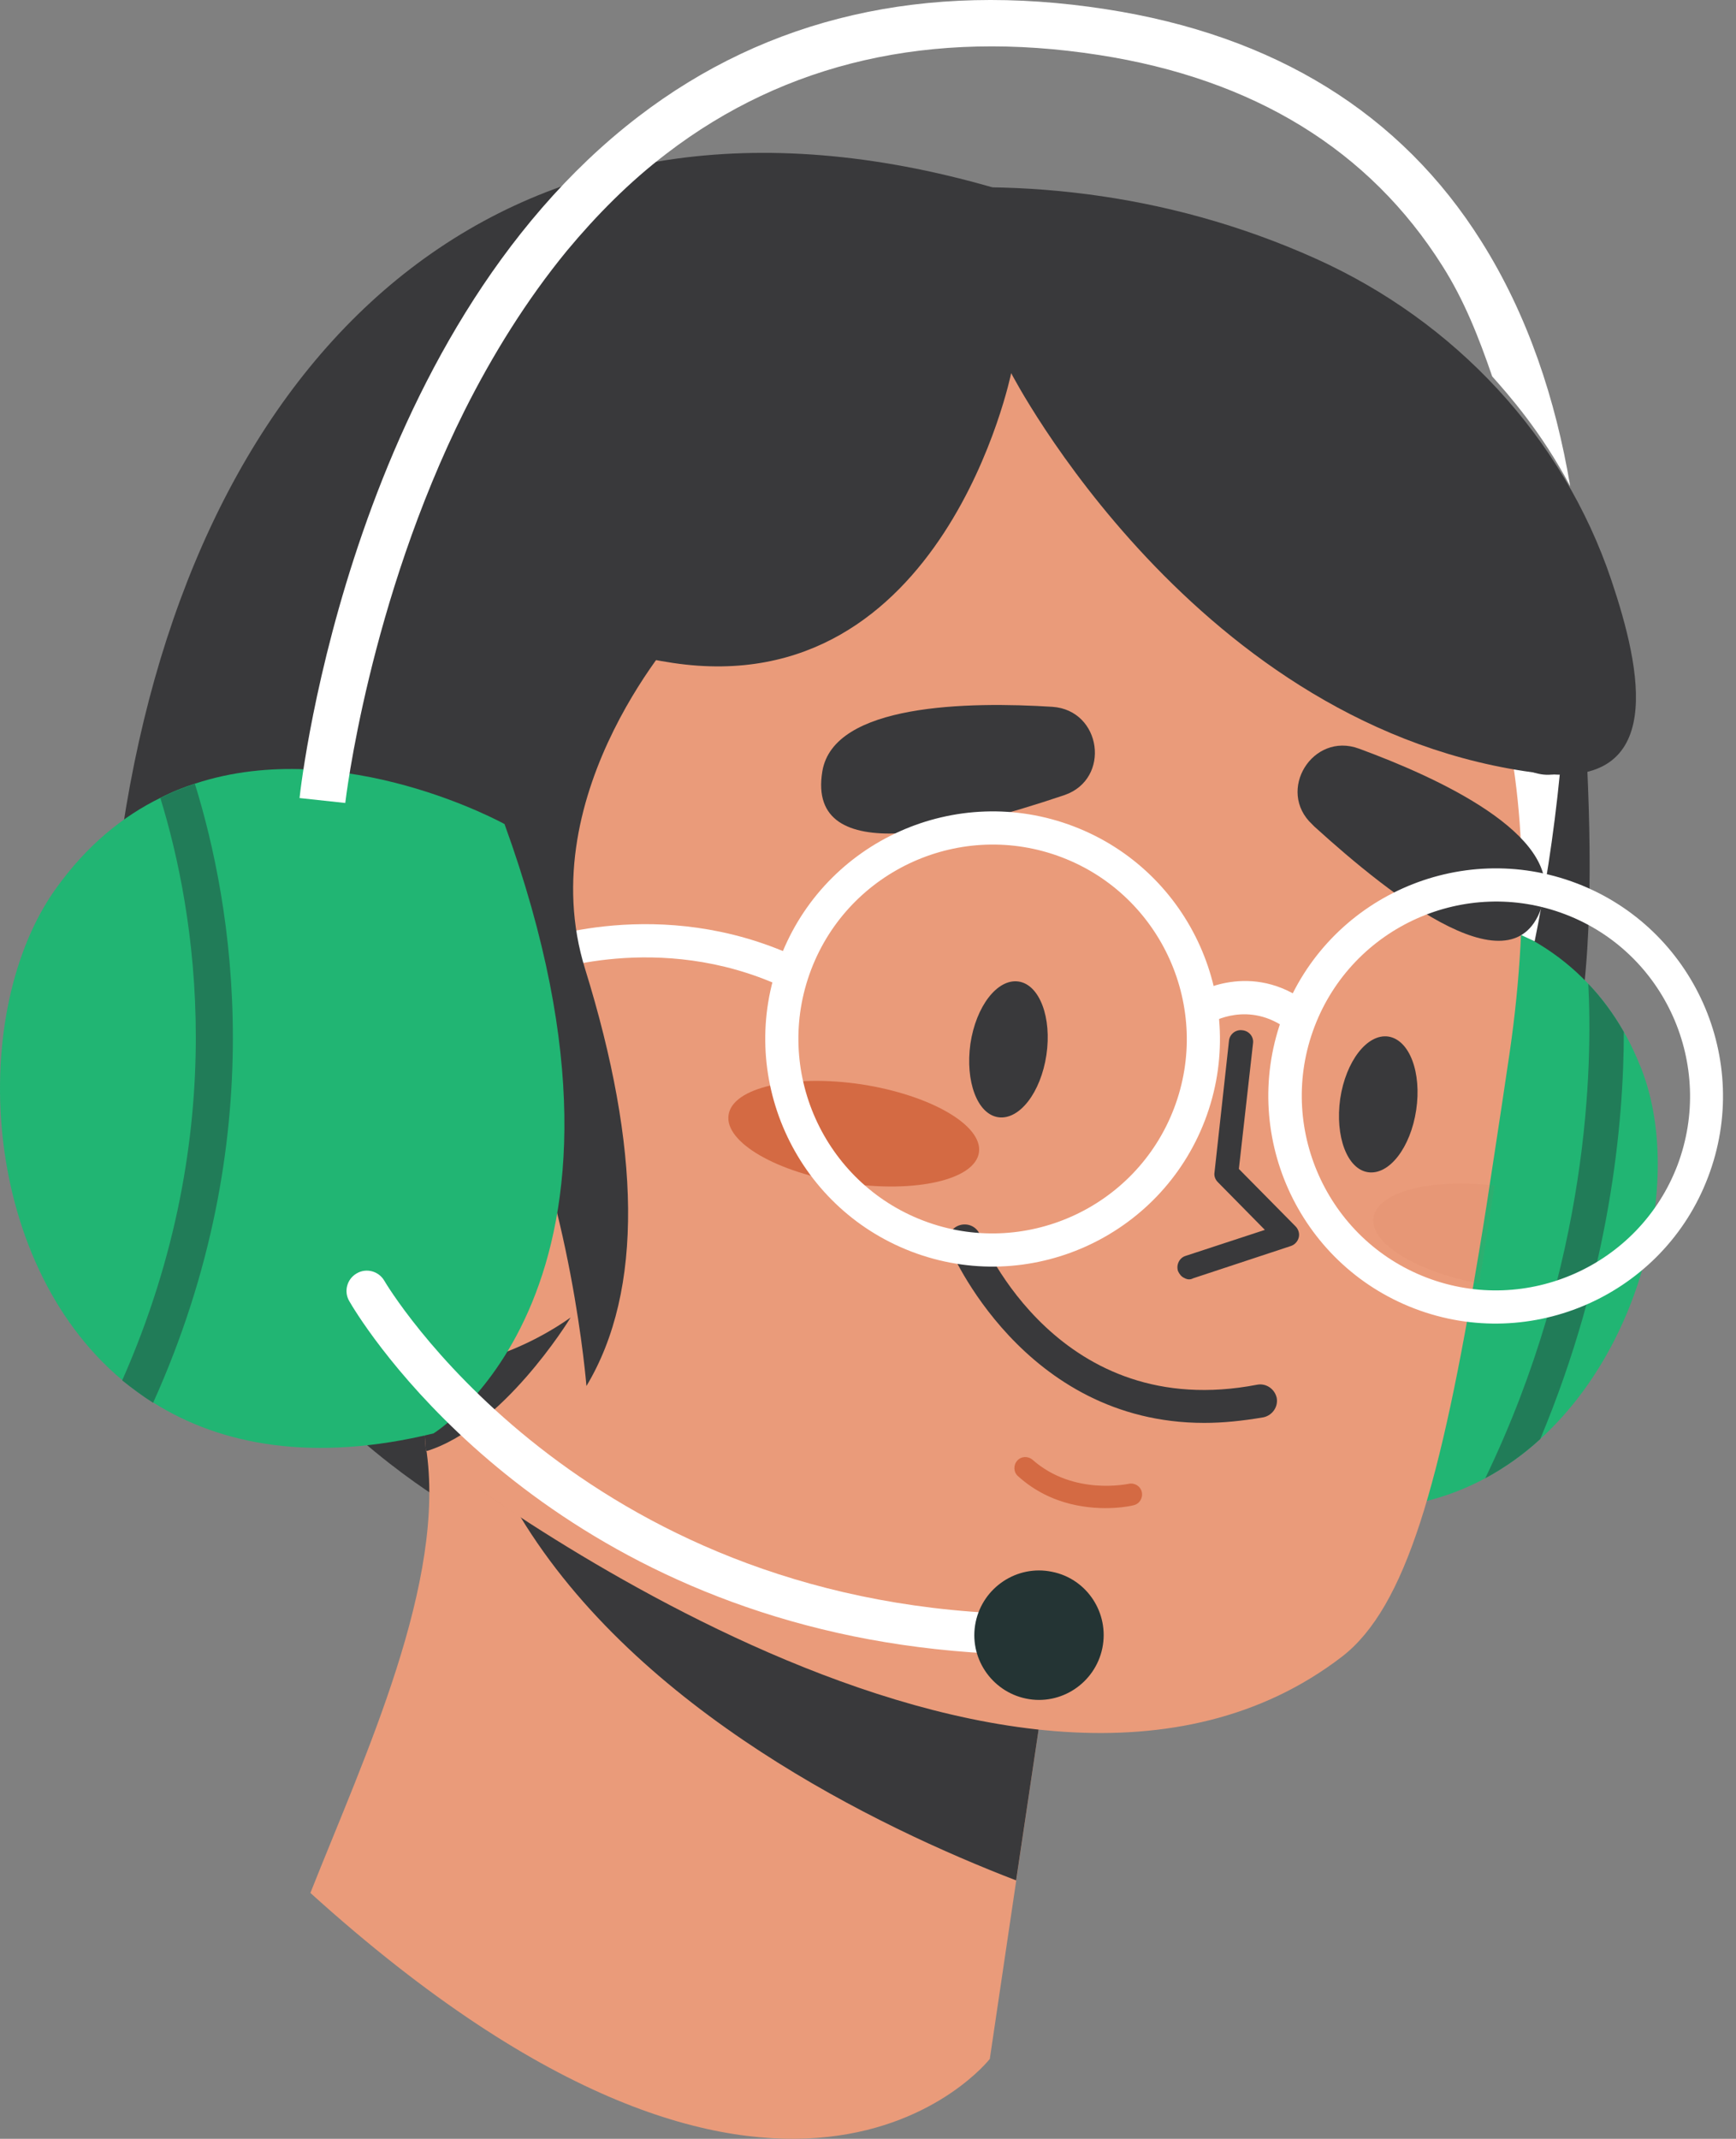 <svg width="69" height="85" viewBox="0 0 69 85" fill="none" xmlns="http://www.w3.org/2000/svg">
<rect x="0" y="0" width="69" height="85" fill="#808080" stroke="none"/>
<path d="M17.947 59.861C17.947 59.861 1.849 50.841 5.014 32.069C8.179 13.298 20.523 2.001 39.446 7.446C39.446 7.446 37.615 61.706 17.947 59.861Z" fill="#39393B"/>
<path d="M62.723 25.341C62.723 25.341 64.371 41.455 61.428 43.785C58.499 46.115 55.622 39.74 55.622 39.74C55.622 39.74 59.624 25.524 62.723 25.341Z" fill="#39393B"/>
<path d="M55.308 45.252C55.308 45.252 60.108 41.036 61.703 46.207C63.298 51.378 60.069 60.895 54.092 58.368L55.308 45.252Z" fill="#D46A43"/>
<path d="M61.219 57.19C60.566 57.792 59.833 58.316 59.035 58.748C56.015 60.371 52.078 60.567 47.345 58.08C47.345 58.08 41.29 50.2 50.235 36.298C50.235 36.298 58.434 34.138 63.129 39.099C63.652 39.649 64.122 40.277 64.541 41.01C64.802 41.455 65.025 41.94 65.234 42.463C66.895 46.691 65.352 53.433 61.219 57.19Z" fill="#21B573"/>
<path d="M60.997 37.41C61.376 35.551 61.755 33.248 62.004 30.695C61.886 30.747 61.769 30.787 61.638 30.787C61.128 30.826 60.631 30.616 60.134 30.25C59.911 32.632 59.572 34.792 59.231 36.586L60.997 37.41Z" fill="white"/>
<path d="M61.219 57.19C60.565 57.792 59.833 58.316 59.035 58.748C63.181 50.147 63.298 42.293 63.129 39.099C63.652 39.649 64.122 40.277 64.541 41.01C64.541 44.623 63.992 50.566 61.219 57.19Z" fill="#217C58"/>
<path d="M41.316 68.5L39.341 81.826C39.341 81.826 31.194 92.286 12.337 75.229C14.482 69.809 17.777 62.832 16.927 57.491C16.927 57.491 18.3 58.761 20.68 60.266C21.164 60.581 21.687 60.908 22.237 61.235C27.127 64.207 34.607 68.029 41.316 68.5Z" fill="#EA9B7A"/>
<path d="M41.316 68.5L40.388 74.731C34.882 72.611 25.362 68.016 20.667 60.253C21.151 60.567 21.674 60.895 22.224 61.222C27.127 64.207 34.607 68.029 41.316 68.5Z" fill="#39393B"/>
<path d="M59.401 45.841C59.192 47.215 58.996 48.511 58.787 49.742C57.27 58.931 55.884 63.879 53.334 65.843C40.427 75.752 17.673 58.237 16.94 57.674C16.927 57.661 16.927 57.661 16.927 57.661C16.849 56.588 16.797 55.528 16.77 54.493C16.47 45.644 17.555 37.633 19.569 30.158C20.34 22.081 26.212 15.327 34.15 13.704C42.375 12.028 48.861 16.505 52.876 18.416C58.931 21.322 61.703 30.132 60.003 41.835C59.794 43.236 59.598 44.571 59.401 45.841Z" fill="#EA9B7A"/>
<path d="M47.867 56.549C40.649 56.549 37.759 49.637 37.733 49.558C37.602 49.218 37.759 48.838 38.099 48.707C38.439 48.577 38.818 48.734 38.949 49.074C39.08 49.375 42.1 56.549 49.973 55.03C50.326 54.965 50.666 55.2 50.745 55.554C50.81 55.907 50.575 56.248 50.221 56.326C49.385 56.47 48.6 56.549 47.867 56.549Z" fill="#39393B"/>
<path d="M42.31 31.598C44.167 30.957 43.788 28.221 41.826 28.09C38.491 27.881 33.13 27.959 32.685 30.656C32.031 34.596 38.256 32.96 42.192 31.637C42.231 31.624 42.271 31.611 42.31 31.598Z" fill="#39393B"/>
<path d="M52.157 32.763C50.718 31.428 52.17 29.072 54.014 29.752C57.152 30.904 62.03 33.143 61.35 35.787C60.369 39.662 55.322 35.643 52.248 32.855C52.209 32.816 52.183 32.789 52.157 32.763Z" fill="#39393B"/>
<path d="M42.545 59.769C43.866 60.096 44.978 59.847 45.056 59.821C45.291 59.769 45.435 59.533 45.383 59.298C45.331 59.062 45.095 58.918 44.86 58.97C44.834 58.97 42.676 59.455 41.041 58.015C40.858 57.858 40.584 57.871 40.427 58.054C40.27 58.237 40.283 58.512 40.466 58.669C41.133 59.271 41.865 59.599 42.545 59.769Z" fill="#D46A43"/>
<path d="M47.07 50.789C46.952 50.736 46.874 50.632 46.821 50.514C46.743 50.265 46.874 49.99 47.122 49.912L50.274 48.878L48.404 46.98C48.299 46.875 48.247 46.731 48.273 46.587L48.848 41.364C48.874 41.102 49.11 40.906 49.385 40.945C49.646 40.971 49.842 41.207 49.803 41.468L49.241 46.456L51.49 48.734C51.608 48.851 51.66 49.022 51.621 49.179C51.581 49.336 51.464 49.467 51.307 49.519L47.423 50.802C47.305 50.867 47.188 50.854 47.07 50.789Z" fill="#39393B"/>
<path d="M38.91 45.801C38.753 46.888 36.386 47.425 33.64 47.019C30.894 46.613 28.788 45.395 28.958 44.309C29.115 43.222 31.482 42.686 34.228 43.092C36.961 43.511 39.067 44.715 38.91 45.801Z" fill="#D46A43"/>
<g opacity="0.8">
<g opacity="0.8">
<g opacity="0.8">
<g opacity="0.8">
<g opacity="0.8">
<g opacity="0.8">
<g opacity="0.8">
<g opacity="0.8">
<g opacity="0.8">
<g opacity="0.8">
<g opacity="0.8">
<path opacity="0.8" d="M59.401 47.11C59.192 48.485 58.996 49.781 58.787 51.011C56.276 50.54 54.432 49.401 54.589 48.393C54.733 47.359 56.851 46.822 59.401 47.11Z" fill="#D46A43"/>
</g>
</g>
</g>
</g>
</g>
</g>
</g>
</g>
</g>
</g>
</g>
<path d="M41.591 41.927C41.368 43.419 40.518 44.519 39.681 44.401C38.844 44.283 38.361 42.974 38.57 41.481C38.792 39.989 39.642 38.89 40.479 39.007C41.316 39.125 41.813 40.434 41.591 41.927Z" fill="#39393B"/>
<path d="M56.289 44.113C56.067 45.605 55.217 46.705 54.38 46.587C53.543 46.469 53.059 45.16 53.268 43.668C53.491 42.175 54.341 41.076 55.178 41.194C56.028 41.324 56.511 42.633 56.289 44.113Z" fill="#39393B"/>
<path d="M22.681 52.36C22.59 52.517 19.961 56.758 16.94 57.674C16.927 57.661 16.927 57.661 16.927 57.661C16.849 56.588 16.797 55.528 16.77 54.493C16.875 54.48 19.778 54.402 22.681 52.36Z" fill="#39393B"/>
<path d="M21.491 41.612C21.491 41.612 16.731 32.737 11.448 38.366C7.093 43 11.801 57.792 19.817 53.839L21.491 41.612Z" fill="#EA9B7A"/>
<path d="M19.203 51.417C18.889 51.365 18.666 51.103 18.68 50.776C18.915 44.623 14.168 41.77 13.972 41.652C13.684 41.481 13.58 41.102 13.75 40.801C13.92 40.5 14.299 40.408 14.6 40.578C14.822 40.709 20.197 43.916 19.922 50.828C19.909 51.168 19.621 51.43 19.281 51.417C19.242 51.417 19.229 51.417 19.203 51.417Z" fill="#39393B"/>
<path d="M14.05 46.849C13.867 46.822 13.71 46.718 13.606 46.547C13.436 46.26 13.527 45.88 13.828 45.697C14.103 45.539 16.548 44.126 18.313 44.872C18.627 45.003 18.771 45.369 18.64 45.684C18.51 45.998 18.143 46.142 17.83 46.011C16.81 45.579 15.005 46.43 14.456 46.757C14.325 46.849 14.181 46.875 14.05 46.849Z" fill="#39393B"/>
<path d="M36.229 49.742C31.574 47.961 29.233 42.725 31.011 38.065C32.79 33.405 38.021 31.061 42.676 32.842C47.331 34.622 49.672 39.858 47.894 44.519C46.115 49.179 40.885 51.522 36.229 49.742ZM42.205 34.072C38.23 32.554 33.757 34.557 32.24 38.536C30.724 42.516 32.724 46.993 36.7 48.511C40.675 50.03 45.148 48.027 46.664 44.047C48.181 40.068 46.181 35.591 42.205 34.072Z" fill="white"/>
<path d="M31.299 39.269C31.221 39.269 31.142 39.243 31.064 39.204C26.173 36.965 21.583 38.667 21.53 38.693C21.19 38.824 20.811 38.654 20.68 38.314C20.55 37.973 20.72 37.594 21.06 37.463C21.269 37.384 26.225 35.538 31.613 38.013C31.94 38.17 32.084 38.562 31.94 38.89C31.809 39.138 31.561 39.282 31.299 39.269Z" fill="white"/>
<path d="M56.224 52.006C51.568 50.226 49.227 44.99 51.006 40.33C52.785 35.669 58.015 33.326 62.671 35.106C67.326 36.887 69.667 42.123 67.888 46.783C66.123 51.443 60.879 53.787 56.224 52.006ZM62.213 36.337C58.238 34.818 53.765 36.821 52.248 40.801C50.731 44.78 52.732 49.257 56.708 50.776C60.683 52.294 65.155 50.291 66.672 46.312C68.176 42.332 66.189 37.855 62.213 36.337Z" fill="white"/>
<path d="M47.475 40.683C47.371 40.631 47.292 40.552 47.227 40.447C47.031 40.133 47.122 39.727 47.436 39.531C47.528 39.479 49.724 38.13 52.013 39.885C52.301 40.107 52.353 40.526 52.131 40.814C51.908 41.102 51.49 41.154 51.202 40.932C49.633 39.727 48.142 40.644 48.129 40.644C47.92 40.788 47.671 40.788 47.475 40.683Z" fill="white"/>
<path d="M52.314 10.287C57.806 12.761 62.121 17.343 64.044 23.05C65.247 26.624 66.254 31.349 61.232 30.734C47.528 29.072 40.191 14.829 40.191 14.829C40.191 14.829 37.524 27.946 26.761 26.349C15.999 24.739 16.339 16.623 22.459 12.028C27.441 8.284 40.139 4.802 52.314 10.287Z" fill="#39393B"/>
<path d="M27.18 24.843C27.18 24.843 21.06 31.428 23.256 38.51C25.453 45.592 25.597 51.273 23.309 55.083C23.309 55.083 22.72 47.621 19.987 41.966C17.751 37.319 15.659 33.784 17.28 28.43C18.379 24.752 21.073 21.23 27.18 24.843Z" fill="#39393B"/>
<path d="M17.228 56.968C12.481 58.12 8.806 57.452 6.086 55.737C5.655 55.462 5.249 55.161 4.857 54.847C-0.844 50.069 -1.263 40.159 2.229 35.303C3.458 33.588 4.883 32.436 6.387 31.703C6.845 31.467 7.303 31.284 7.76 31.14C13.658 29.203 20.053 32.75 20.053 32.75C26.735 51.169 17.228 56.968 17.228 56.968Z" fill="#21B573"/>
<path d="M33.927 65.031C20.053 62.191 14.155 52.19 13.88 51.705C13.658 51.325 13.789 50.828 14.181 50.605C14.56 50.383 15.057 50.514 15.28 50.907C15.371 51.064 22.576 63.185 39.394 64.102C39.838 64.128 40.178 64.508 40.152 64.953C40.126 65.398 39.747 65.738 39.302 65.712C37.393 65.607 35.601 65.372 33.927 65.031Z" fill="white"/>
<path d="M43.814 65.502C43.526 66.89 42.166 67.793 40.78 67.505C39.394 67.217 38.491 65.856 38.779 64.468C39.067 63.081 40.427 62.178 41.813 62.466C43.199 62.74 44.101 64.102 43.814 65.502Z" fill="#243434"/>
<path d="M6.086 55.75C5.655 55.475 5.249 55.174 4.857 54.86C9.251 44.911 7.76 36.219 6.374 31.716C6.832 31.48 7.289 31.297 7.747 31.153C9.225 35.918 10.846 45.199 6.086 55.75Z" fill="#217C58"/>
<path d="M62.409 19.319C61.245 17.133 59.951 15.68 59.31 14.96C58.774 13.402 58.198 11.936 57.335 10.575C54.432 5.967 49.842 3.139 43.67 2.184C37.014 1.15 31.234 2.472 26.5 6.098C25.022 7.224 23.714 8.546 22.537 9.96C20.916 11.936 19.569 14.122 18.47 16.308C14.652 23.953 13.736 31.808 13.723 31.912L11.906 31.716C11.984 30.97 14.037 13.324 25.375 4.632C30.514 0.692 36.765 -0.748 43.944 0.364C50.666 1.398 55.688 4.514 58.879 9.593C60.735 12.538 61.834 15.89 62.409 19.319Z" fill="white"/>
</svg>
